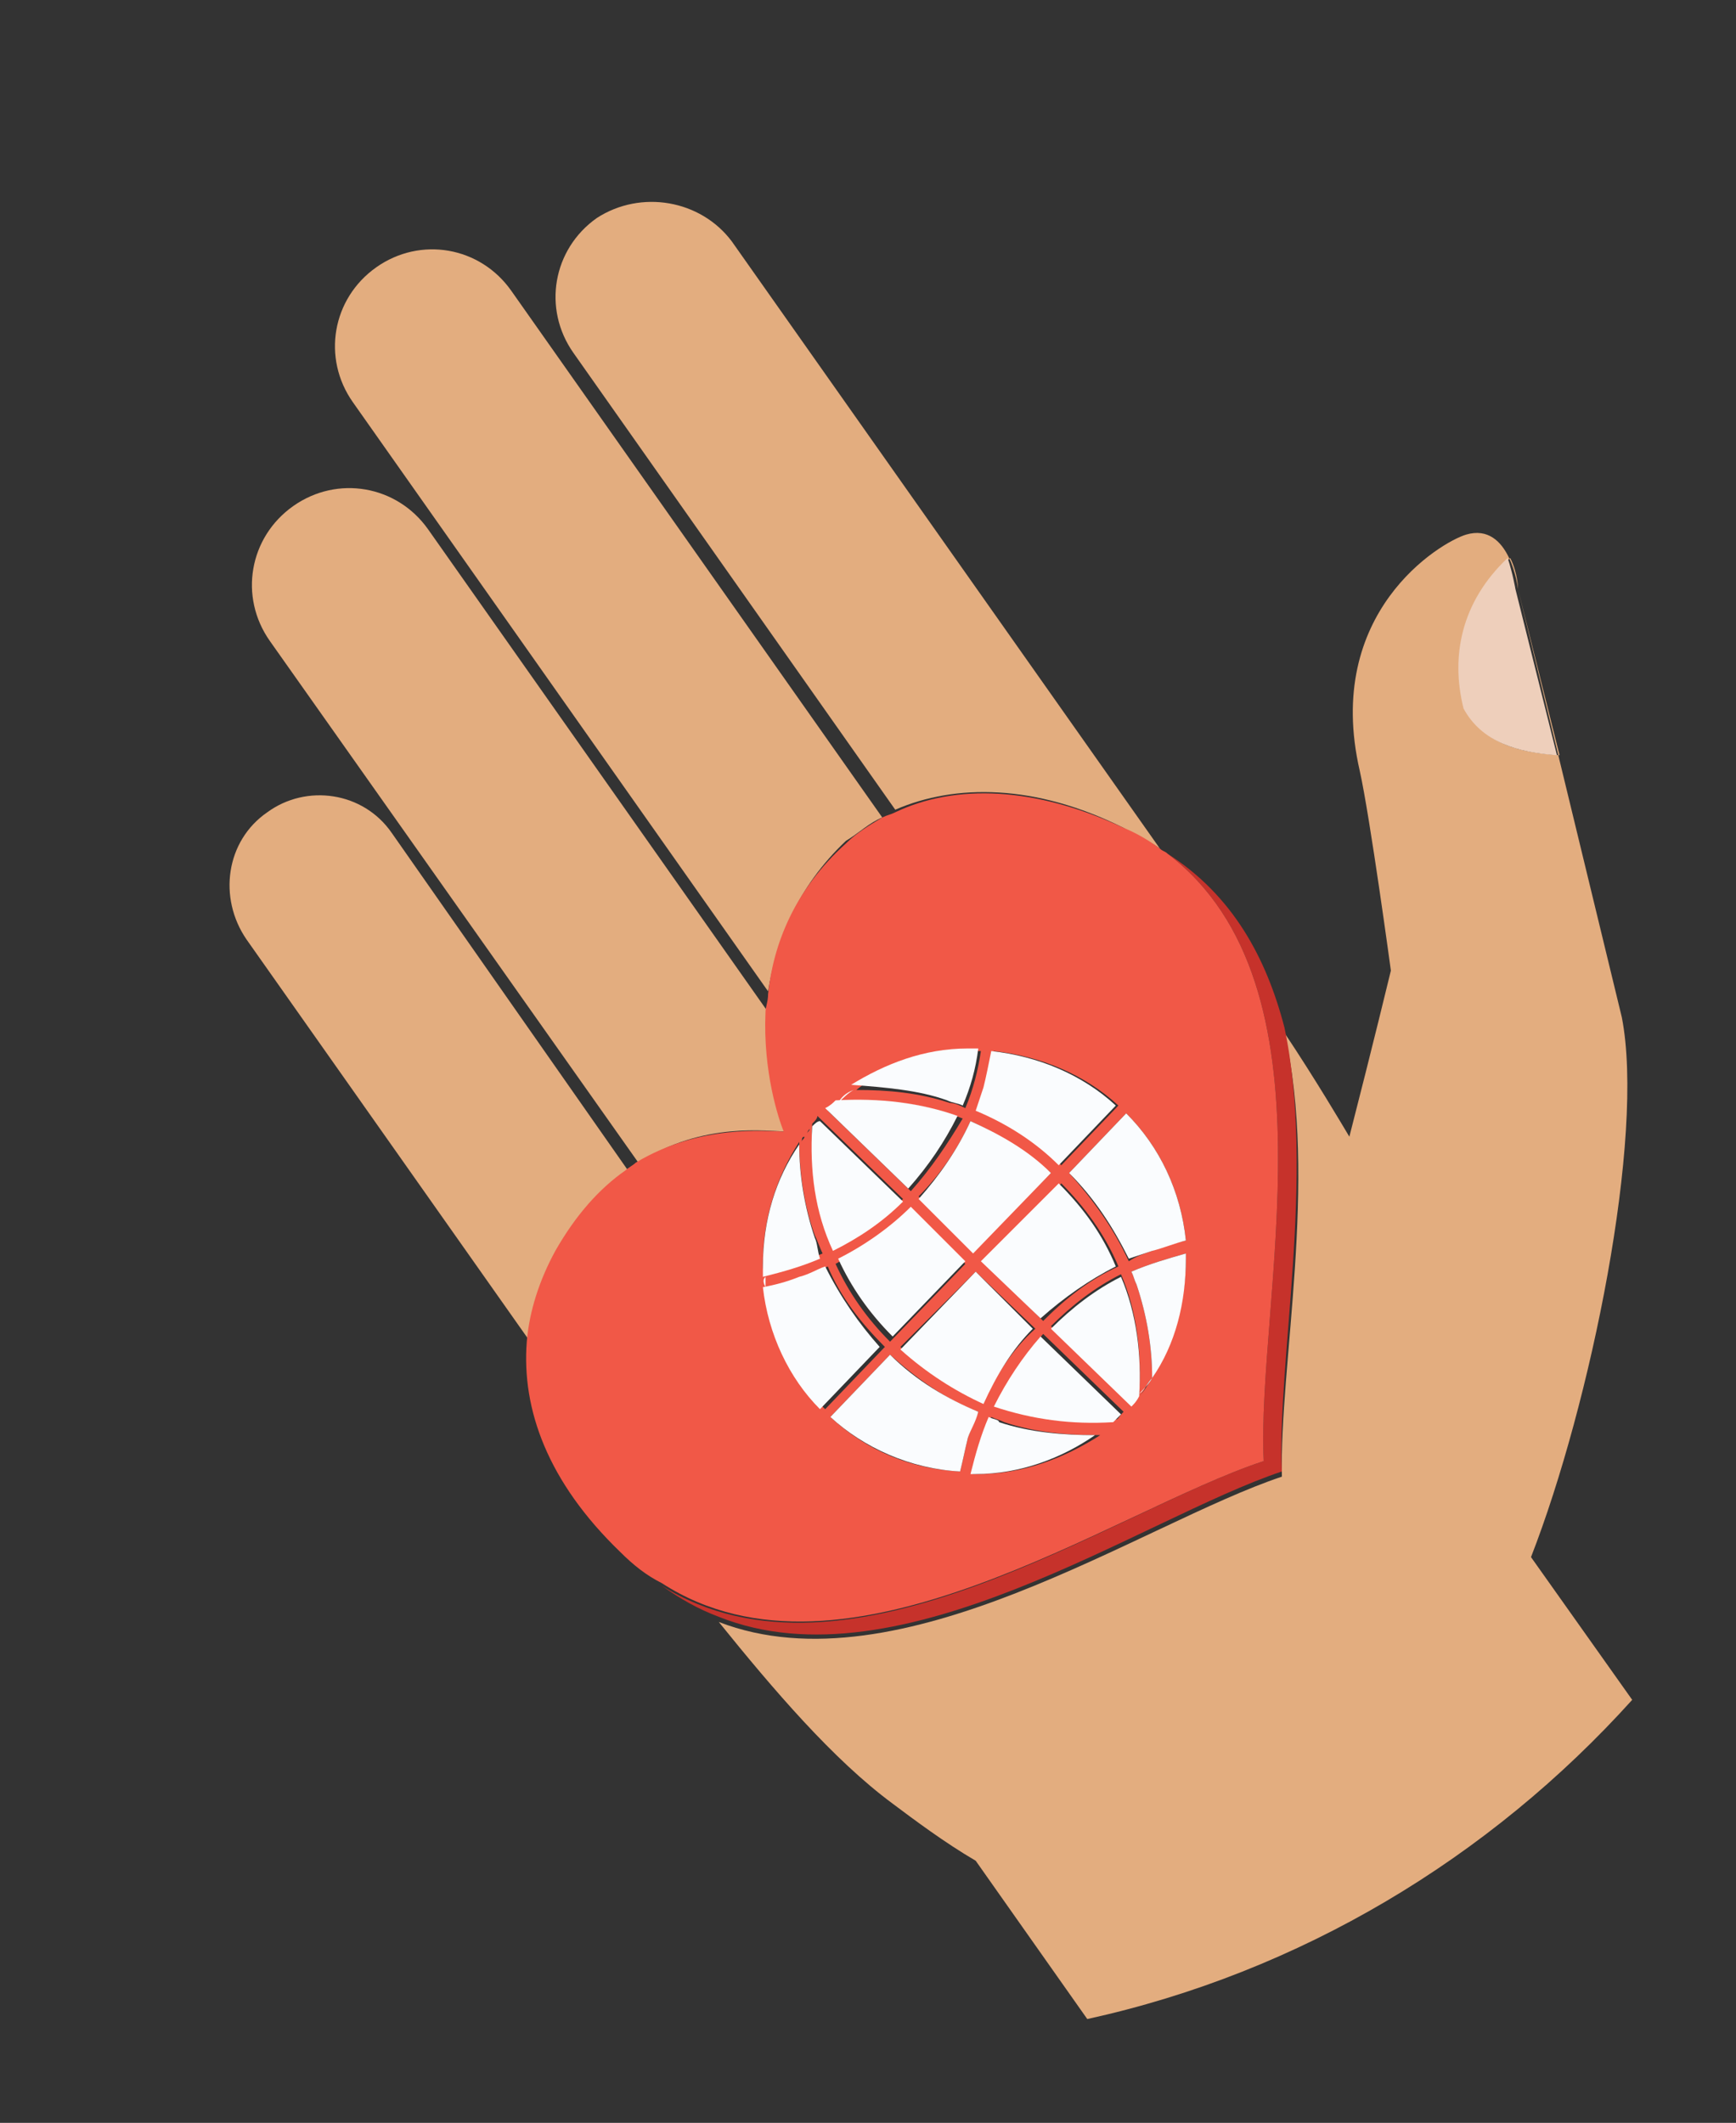 <?xml version="1.0" encoding="utf-8"?>
<!-- Generator: Adobe Illustrator 27.9.0, SVG Export Plug-In . SVG Version: 6.00 Build 0)  -->
<svg version="1.1" id="Layer_1" xmlns="http://www.w3.org/2000/svg" xmlns:xlink="http://www.w3.org/1999/xlink" x="0px" y="0px"
	 width="66.9px" height="81.8px" viewBox="0 0 66.9 81.8" style="enable-background:new 0 0 66.9 81.8;" xml:space="preserve">
<rect x="0" y="0" width="66.9" height="81.8" fill="#333333" stroke="none"/>
<style type="text/css">
	.st0{fill:#E3AD7F;}
	.st1{fill:#EECFBB;}
	.st2{fill:#C6322B;}
	.st3{fill:#F15847;}
	.st4{fill:#FAFCFE;}
</style>
<g>
	<path class="st0" d="M30.3,43.6c-0.2-0.5-0.8-2.3-0.7-4.6L16.5,20.4c-1.2-1.7-3.5-2.1-5.2-0.9c-1.7,1.2-2.1,3.5-0.9,5.2l14.2,20.1
		C27.1,43.2,29.6,43.6,30.3,43.6z"/>
	<path class="st0" d="M62.9,65.5L62.9,65.5L59,60c2.3-5.9,4.4-16.2,3.5-20.8l-4-16.5l1.6,6.4c-1.5-0.1-2.9-0.4-3.6-1.8
		c-0.5-2.1-0.1-4.2,1.7-5.8c0.3,0.6,0.3,1.2,0.3,1.2s-0.3-2.6-2-2.1c-1,0.3-5.5,3-4.1,9.1c0.4,1.8,1.2,7.7,1.2,7.7s-0.7,2.9-1.6,6.4
		c-0.3-0.5-1.3-2.2-2.5-4c1.3,5.7-0.2,12.8-0.1,17.1c-5.4,1.8-14.7,8.3-21.7,5.6c2.1,2.6,4.4,5.3,6.7,7c0.8,0.6,2,1.5,3.2,2.2
		l4.3,6.1l0,0C50.1,76,57.4,71.6,62.9,65.5z"/>
	<path class="st0" d="M43.3,31.9c0.5,0.3,1,0.5,1.4,0.8L28.2,9.3C27,7.7,24.7,7.3,23,8.4c-1.7,1.2-2.1,3.5-0.9,5.2l12.4,17.6
		C36.8,30.2,39.9,30.2,43.3,31.9z"/>
	<path class="st0" d="M34,31.5L19.7,11.2c-1.2-1.7-3.5-2.1-5.2-0.9c-1.7,1.2-2.1,3.5-0.9,5.2l16,22.7c0.3-1.9,1.1-4,3-5.8
		C33.1,32.1,33.5,31.7,34,31.5z"/>
	<path class="st0" d="M24.2,45.1l-9.1-13c-1.1-1.6-3.3-1.9-4.8-0.8c-1.6,1.1-1.9,3.3-0.8,4.9l11,15.6c0.1-1.3,0.5-2.5,1.1-3.5
		C22.3,46.8,23.2,45.8,24.2,45.1z"/>
	<path class="st1" d="M56.4,27.3c0.7,1.3,2.1,1.7,3.6,1.8l-1.6-6.4c0,0-0.1-0.6-0.3-1.2C56.3,23.2,55.9,25.3,56.4,27.3z"/>
	<path class="st2" d="M45,32.9c6.7,5.1,3.4,17.3,3.7,23.4c-5.8,1.9-16,9.3-23.2,4.8c0.7,0.5,1.4,0.9,2.2,1.2
		c7,2.8,16.3-3.8,21.7-5.6c-0.2-4.2,1.3-11.4,0.1-17.1C48.8,36.9,47.5,34.5,45,32.9z"/>
	<path class="st3" d="M48.7,56.3c-0.3-6.1,3-18.3-3.7-23.4c-0.1-0.1-0.2-0.1-0.3-0.2c-0.4-0.3-0.9-0.6-1.4-0.8
		c-3.4-1.6-6.5-1.7-8.8-0.6c-0.2,0.1-0.3,0.1-0.5,0.2c-0.5,0.3-1,0.6-1.4,1c-2,1.8-2.8,3.9-3,5.8c0,0.3-0.1,0.5-0.1,0.7
		c-0.1,2.3,0.5,4.1,0.7,4.6c-0.7,0-3.2-0.3-5.7,1.2c-0.1,0.1-0.3,0.2-0.4,0.3c-1,0.7-1.9,1.7-2.7,3.1c-0.6,1.1-1,2.3-1.1,3.5
		c-0.2,2.6,0.8,5.4,3.6,8.1c0.5,0.5,1,0.9,1.6,1.2C32.6,65.6,42.9,58.2,48.7,56.3z M29.4,48.7c0-1.7,0.5-3.3,1.4-4.7
		c0,1.2,0.2,2.5,0.6,3.6c0.1,0.2,0.2,0.5,0.3,0.7c-0.7,0.3-1.5,0.6-2.2,0.7C29.4,49,29.4,48.9,29.4,48.7z M43.1,42.6l-2.2,2.3
		c-0.9-0.9-2-1.6-3.2-2.1c0.1-0.3,0.2-0.6,0.3-0.9c0.1-0.5,0.3-0.9,0.3-1.4c-0.2,0-0.3,0-0.5,0c0.2,0,0.3,0,0.5,0c0,0,0,0,0,0
		C40.1,40.7,41.8,41.4,43.1,42.6z M45.7,48.2c0-0.1,0-0.2,0-0.3C45.7,48,45.7,48.1,45.7,48.2z M34.8,46.2c-0.8,0.8-1.7,1.5-2.7,1.9
		c-0.6-1.5-0.9-3.1-0.8-4.8c0.1-0.1,0.2-0.2,0.2-0.3L34.8,46.2z M31.7,43C31.7,43,31.7,43,31.7,43C31.7,42.9,31.7,42.9,31.7,43
		C31.7,42.9,31.7,43,31.7,43z M35.1,45.9l-3.2-3.1c0.1-0.1,0.2-0.2,0.4-0.3c1.6-0.2,3.3,0,4.8,0.6C36.5,44.1,35.9,45,35.1,45.9z
		 M37.4,43.2c1.1,0.5,2.2,1.2,3.1,2l-3,3l-2.1-2.1C36.2,45.3,36.9,44.3,37.4,43.2z M35.1,46.6l2.1,2.1l-2.9,3
		c-0.9-0.9-1.6-1.9-2.1-3C33.3,48.1,34.3,47.4,35.1,46.6z M37.6,49l2.3,2.2C39,52,38.4,53,37.9,54c-1.2-0.5-2.3-1.2-3.2-2.1L37.6,49
		z M37.9,48.6l3-3c0.9,0.9,1.7,2,2.2,3.2c-1.1,0.5-2,1.2-2.9,2.1L37.9,48.6z M41.2,45.2l2.2-2.3c1.3,1.3,2.1,3,2.3,4.9
		c-0.4,0.1-0.9,0.2-1.3,0.4c-0.3,0.1-0.6,0.2-0.9,0.4C42.9,47.3,42.1,46.2,41.2,45.2z M37.4,40.5c0.1,0,0.2,0,0.4,0
		c-0.1,0.7-0.3,1.5-0.6,2.2c-0.2-0.1-0.4-0.2-0.6-0.2c-1.2-0.4-2.4-0.5-3.6-0.5c0,0,0,0-0.1,0c-0.2,0.1-0.4,0.3-0.6,0.5
		c0.2-0.2,0.4-0.3,0.6-0.5c0,0,0,0,0.1,0c0,0,0,0,0,0C34.2,41,35.8,40.5,37.4,40.5z M31.2,43.5c0,0.1-0.1,0.1-0.1,0.2
		C31.1,43.6,31.2,43.5,31.2,43.5z M31,43.8c0,0.1-0.1,0.1-0.1,0.2C30.9,43.9,30.9,43.8,31,43.8z M29.5,49.6
		C29.5,49.6,29.5,49.6,29.5,49.6c0-0.1,0-0.3,0-0.4C29.4,49.3,29.4,49.4,29.5,49.6c0.5-0.1,0.9-0.2,1.4-0.4c0.3-0.1,0.6-0.2,1-0.4
		c0.5,1.2,1.3,2.2,2.2,3.1l-2.3,2.4C30.5,53.1,29.7,51.4,29.5,49.6z M31.9,54.5C31.9,54.5,31.9,54.5,31.9,54.5
		C31.9,54.5,31.9,54.5,31.9,54.5C31.9,54.5,31.9,54.5,31.9,54.5z M32,54.6l2.3-2.4c1,0.9,2.1,1.7,3.4,2.2c-0.1,0.3-0.3,0.7-0.4,1
		c-0.1,0.4-0.2,0.9-0.3,1.3C35.1,56.6,33.4,55.9,32,54.6z M37.1,56.8c0.1,0,0.2,0,0.3,0C37.3,56.8,37.2,56.8,37.1,56.8z M37.7,56.8
		c-0.1,0-0.1,0-0.2,0c0.1-0.7,0.4-1.5,0.7-2.2c0.2,0.1,0.3,0.1,0.5,0.2c1.2,0.4,2.4,0.5,3.7,0.5C41,56.2,39.4,56.8,37.7,56.8z
		 M42.4,55.2c0,0,0.1-0.1,0.1-0.1C42.5,55.1,42.5,55.1,42.4,55.2z M42.7,54.9c0.1,0,0.1-0.1,0.2-0.1C42.8,54.8,42.8,54.9,42.7,54.9z
		 M43,54.7c-1.6,0.2-3.2,0-4.6-0.6c0.5-1,1.1-1.9,1.8-2.7l3.1,3C43.1,54.6,43.1,54.7,43,54.7z M43.6,54.1l-3.1-3
		c0.8-0.8,1.7-1.5,2.7-2c0.6,1.4,0.8,3,0.7,4.6C43.8,53.9,43.7,54,43.6,54.1z M44.4,53.1C44.4,53.1,44.4,53.1,44.4,53.1
		c-0.2,0.3-0.3,0.5-0.5,0.7C44.1,53.6,44.2,53.3,44.4,53.1C44.4,53.1,44.4,53.1,44.4,53.1c0-1.2-0.2-2.4-0.6-3.6
		c-0.1-0.2-0.1-0.3-0.2-0.5c0.7-0.3,1.4-0.5,2.1-0.7c0,0.1,0,0.1,0,0.2C45.7,50.2,45.2,51.8,44.4,53.1
		C44.4,53.1,44.4,53.1,44.4,53.1z"/>
	<path class="st4" d="M39.8,51.2L37.6,49l-2.9,3c1,0.9,2.1,1.6,3.2,2.1C38.4,53,39,52,39.8,51.2z"/>
	<path class="st4" d="M43,48.8c-0.5-1.2-1.2-2.2-2.2-3.2l-3,3l2.3,2.2C41,50,42,49.3,43,48.8z"/>
	<path class="st4" d="M40.5,45.2c-0.9-0.9-2-1.5-3.1-2c-0.5,1.1-1.2,2.1-2,3l2.1,2.1L40.5,45.2z"/>
	<path class="st4" d="M32.2,42.4c-0.1,0.1-0.2,0.2-0.4,0.3l3.2,3.1c0.8-0.9,1.4-1.8,1.9-2.8C35.5,42.5,33.9,42.3,32.2,42.4z"/>
	<path class="st4" d="M38.3,54.2c1.5,0.5,3,0.7,4.6,0.6c0.1-0.1,0.2-0.2,0.3-0.3l-3.1-3C39.4,52.3,38.8,53.2,38.3,54.2z"/>
	<path class="st4" d="M43.2,49.2c-1,0.5-1.9,1.2-2.7,2l3.1,3c0.1-0.1,0.2-0.2,0.3-0.4C44,52.2,43.8,50.6,43.2,49.2z"/>
	<path class="st4" d="M44.4,48.2c0.4-0.1,0.9-0.3,1.3-0.4c-0.2-1.9-1-3.6-2.3-4.9l-2.2,2.3c1,1,1.7,2.1,2.3,3.3
		C43.8,48.4,44.1,48.3,44.4,48.2z"/>
	<path class="st4" d="M37.7,54.4c-1.2-0.5-2.4-1.2-3.4-2.2L32,54.6c1.3,1.2,3.1,2,5,2.1c0.1-0.4,0.2-0.9,0.3-1.3
		C37.4,55.1,37.6,54.8,37.7,54.4z"/>
	<path class="st4" d="M37.2,48.6l-2.1-2.1c-0.8,0.8-1.8,1.5-2.8,2c0.5,1.1,1.2,2.1,2.1,3L37.2,48.6z"/>
	<path class="st4" d="M31.3,43.4c-0.1,1.7,0.1,3.3,0.8,4.8c1-0.5,1.9-1.1,2.7-1.9l-3.2-3.1C31.5,43.2,31.4,43.3,31.3,43.4z"/>
	<path class="st4" d="M37.6,42.8c1.2,0.5,2.3,1.2,3.2,2.1l2.2-2.3c-1.3-1.2-3-1.9-4.8-2.1c-0.1,0.5-0.2,1-0.3,1.4
		C37.8,42.2,37.7,42.5,37.6,42.8z"/>
	<path class="st4" d="M37.8,40.5c0.2,0,0.3,0,0.5,0c0,0,0,0,0,0C38.1,40.5,38,40.5,37.8,40.5z"/>
	<path class="st4" d="M45.7,48.3c-0.7,0.2-1.4,0.4-2.1,0.7c0.1,0.2,0.1,0.3,0.2,0.5c0.4,1.2,0.6,2.4,0.6,3.6
		c0.9-1.3,1.3-2.9,1.3-4.6C45.7,48.4,45.7,48.4,45.7,48.3z"/>
	<path class="st4" d="M44.4,53.1C44.4,53.1,44.4,53.1,44.4,53.1C44.4,53.1,44.4,53.1,44.4,53.1C44.4,53.1,44.4,53.1,44.4,53.1z"/>
	<path class="st4" d="M44.4,53.1c-0.1,0.2-0.3,0.4-0.5,0.6C44.1,53.6,44.2,53.3,44.4,53.1z"/>
	<path class="st4" d="M31.9,54.5C31.9,54.5,31.9,54.5,31.9,54.5C31.9,54.5,31.9,54.5,31.9,54.5C31.9,54.5,31.9,54.5,31.9,54.5z"/>
	<path class="st4" d="M38.1,54.6c-0.3,0.7-0.5,1.4-0.7,2.2c0.1,0,0.1,0,0.2,0c1.7,0,3.3-0.6,4.6-1.5c-1.2,0-2.5-0.1-3.7-0.5
		C38.5,54.7,38.3,54.7,38.1,54.6z"/>
	<path class="st4" d="M31.4,47.7c-0.4-1.2-0.6-2.4-0.6-3.6c-0.9,1.3-1.4,2.9-1.4,4.7c0,0.1,0,0.2,0,0.4c0.8-0.2,1.5-0.4,2.2-0.7
		C31.5,48.2,31.5,47.9,31.4,47.7z"/>
	<path class="st4" d="M32.9,42c-0.2,0.1-0.4,0.3-0.6,0.5C32.4,42.3,32.6,42.1,32.9,42z"/>
	<path class="st4" d="M36.5,42.4c0.2,0.1,0.4,0.1,0.6,0.2c0.3-0.7,0.5-1.4,0.6-2.2c-0.1,0-0.2,0-0.4,0c-1.7,0-3.2,0.6-4.5,1.4
		C34.1,41.9,35.4,42,36.5,42.4z"/>
	<path class="st4" d="M32.9,42C32.9,41.9,32.9,41.9,32.9,42C32.9,41.9,32.9,41.9,32.9,42C32.9,41.9,32.9,42,32.9,42z"/>
	<path class="st4" d="M29.5,49.6C29.5,49.6,29.5,49.6,29.5,49.6c0-0.1,0-0.3,0-0.4C29.4,49.3,29.4,49.4,29.5,49.6z"/>
	<path class="st4" d="M31.8,48.8c-0.3,0.1-0.6,0.3-1,0.4c-0.5,0.2-0.9,0.3-1.4,0.4c0.2,1.8,1,3.5,2.2,4.7l2.3-2.4
		C33.1,51,32.4,50,31.8,48.8z"/>
	<path class="st4" d="M31.7,43C31.7,43,31.7,42.9,31.7,43C31.7,42.9,31.7,42.9,31.7,43C31.7,43,31.7,43,31.7,43z"/>
</g>
</svg>
